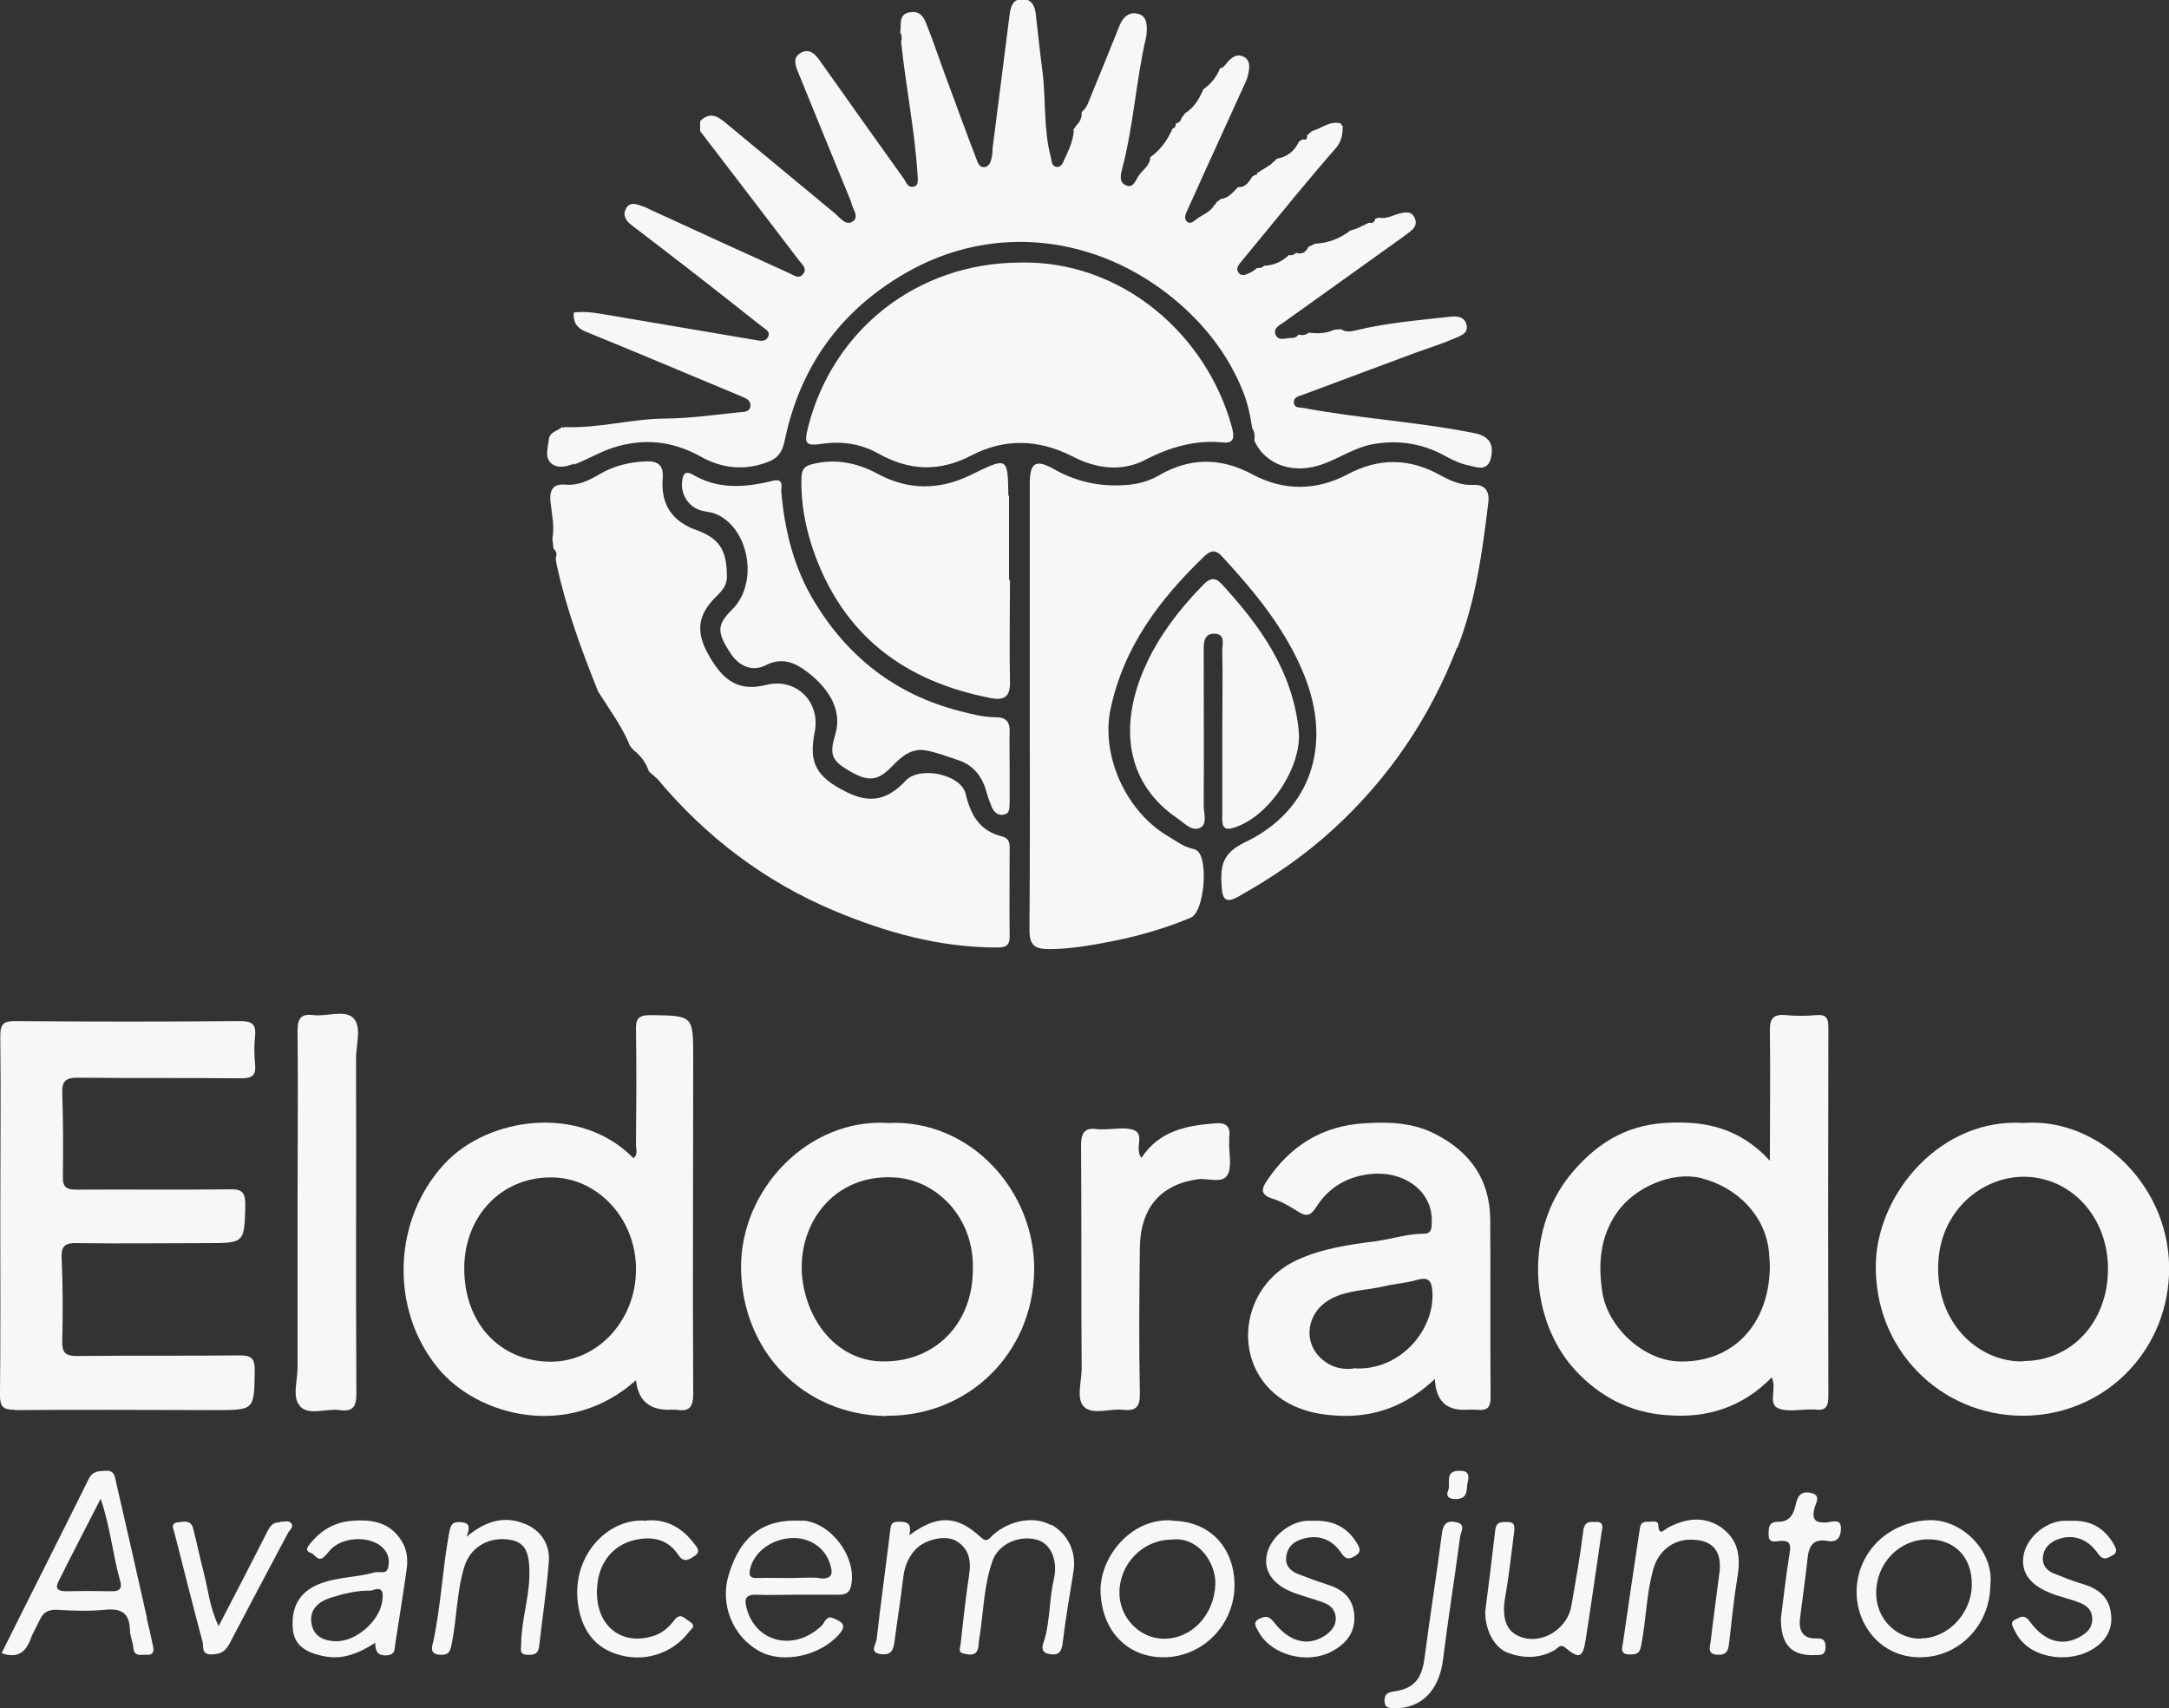 <?xml version="1.0" encoding="UTF-8"?>
<svg id="Capa_2" data-name="Capa 2" xmlns="http://www.w3.org/2000/svg" viewBox="0 0 68.96 54.32">
  <rect x="0" y="0" width="68.96" height="54.32" fill="#333333" stroke="none"/>
  <defs>
    <style>
      .cls-1 {
        fill: #f8f7f7;
      }
    </style>
  </defs>
  <g id="Capa_1-2" data-name="Capa 1">
    <g>
      <path class="cls-1" d="m20.22,43.88q.09.95,1.04.95c.08,0,.17-.01.25,0,.42.07.53-.1.53-.52-.02-3.55,0-7.11,0-10.66,0-1.37,0-1.35-1.36-1.37-.41,0-.47.14-.46.49.02,1.21.01,2.43,0,3.64,0,.14.07.3-.08.42-1.69-1.73-4.62-1.32-6.01.18-1.64,1.77-1.75,4.62-.2,6.5,1.25,1.52,4.14,2.3,6.29.38Zm-2.7-6.44c1.49,0,2.71,1.33,2.7,2.93,0,1.62-1.22,2.93-2.71,2.93-1.62,0-2.75-1.23-2.75-2.96,0-1.67,1.18-2.9,2.75-2.9Z"/>
      <path class="cls-1" d="m.48,44.84c2.12-.02,4.25,0,6.37,0,1.25,0,1.23,0,1.25-1.27,0-.39-.12-.47-.49-.47-1.72.02-3.44,0-5.16.02-.39,0-.48-.12-.47-.49.02-.88.02-1.75-.02-2.63-.02-.4.13-.48.5-.47,1.37.02,2.73,0,4.1,0,1.23,0,1.21,0,1.24-1.23,0-.43-.15-.49-.52-.48-1.62.02-3.24,0-4.85.01-.32,0-.44-.08-.43-.42.01-.88.01-1.75-.02-2.63-.02-.4.11-.52.51-.51,1.72.02,3.44,0,5.16.02.34,0,.5-.07.46-.44-.03-.3-.03-.61,0-.91.04-.39-.12-.47-.49-.47-2.38.02-4.75.02-7.13,0-.37,0-.48.08-.48.47.02,1.9,0,3.81,0,5.71,0,1.9.01,3.81-.01,5.71,0,.39.11.47.48.47Z"/>
      <path class="cls-1" d="m52.99,45c1.28.11,2.41-.25,3.34-1.2.17.35-.12.81.18.97.28.14.69.05,1.04.05.05,0,.1,0,.15,0,.33.05.43-.08.43-.41-.01-3.91-.01-7.82,0-11.73,0-.3-.06-.43-.39-.4-.32.03-.64.03-.96,0-.4-.04-.52.11-.51.51.02,1.31,0,2.63,0,4.12-.98-1.07-2.11-1.28-3.35-1.2-1.28.08-2.24.71-3.02,1.68-1.41,1.76-1.31,4.55.18,6.18.79.85,1.74,1.34,2.89,1.43Zm-1.59-6.43c.57-.83,1.78-1.33,2.67-1.11,1.2.3,2.06,1.23,2.17,2.34.02.2.03.4.03.48-.02,1.89-1.24,3.09-2.94,3.01-1.12-.06-2.23-1.11-2.39-2.22-.13-.89-.07-1.73.46-2.5Z"/>
      <path class="cls-1" d="m64.34,35.71c-2.62-.17-4.63,2.21-4.7,4.44-.08,2.76,2.06,4.86,4.66,4.87,2.6,0,4.56-2.02,4.66-4.48.12-2.76-2.21-5.02-4.62-4.83Zm-.02,7.58c-1.31.04-2.72-1.1-2.7-3,.02-1.8,1.42-2.9,2.78-2.87,1.48.04,2.62,1.3,2.62,2.93,0,1.69-1.16,2.94-2.71,2.93Z"/>
      <path class="cls-1" d="m47.39,44.44c-.01-1.89,0-3.78-.01-5.66-.01-1.26-.63-2.15-1.75-2.72-.72-.37-1.49-.39-2.26-.34-1.33.08-2.35.72-3.08,1.81-.15.22-.27.45.15.58.3.09.58.26.85.43.27.17.4.09.56-.16.37-.58.9-.92,1.59-1.03,1.16-.18,2.12.51,2.08,1.51,0,.18,0,.37-.24.37-.53,0-1.03.17-1.54.24-.86.11-1.72.23-2.53.61-1.76.83-2.07,3.19-.57,4.33.57.43,1.24.58,1.94.61,1.14.05,2.14-.32,3.04-1.17q.04.98.91.98c.15,0,.3-.01.45,0,.3.03.41-.07.41-.39Zm-4.36-.92c-.34.04-.69-.03-.99-.29-.66-.56-.49-1.55.32-1.95.52-.26,1.11-.25,1.66-.38.34-.08.69-.1,1.03-.2.3-.08.46-.05.49.36.09,1.24-1.05,2.56-2.51,2.45Z"/>
      <path class="cls-1" d="m28.17,45.02c2.62.03,4.67-1.99,4.71-4.61.04-2.52-2.02-4.83-4.65-4.7-2.49-.16-4.69,2.07-4.67,4.62.03,2.64,1.98,4.66,4.61,4.7Zm.25-7.58c1.36.07,2.56,1.28,2.51,2.93,0,1.75-1.24,2.98-2.94,2.92-1.15-.04-2.13-.93-2.43-2.32-.38-1.79.79-3.64,2.85-3.53Z"/>
      <path class="cls-1" d="m9.55,44.73c.28.29.83.05,1.25.11.43.06.53-.12.53-.53-.02-3.56,0-7.11-.01-10.67,0-.43.19-.99-.09-1.27-.28-.27-.83-.04-1.26-.09-.4-.05-.51.1-.51.5.02,1.9,0,3.81,0,5.71,0,1.67,0,3.34,0,5,0,.42-.18.95.08,1.22Z"/>
      <path class="cls-1" d="m35.71,44.83c.42.05.54-.11.53-.53-.03-1.53-.02-3.07,0-4.6.01-1.28.65-2.03,1.83-2.2.33-.05.78.15.95-.13.16-.27.05-.68.06-1.04,0-.05,0-.1,0-.15.05-.34-.08-.49-.44-.46-.92.07-1.79.24-2.35,1.1-.23-.29.11-.74-.23-.88-.27-.11-.63-.03-.95-.03-.07,0-.14,0-.2,0-.41-.07-.54.09-.54.52.02,2.36,0,4.72.02,7.08,0,.42-.18.96.07,1.22.28.28.83.05,1.26.1Z"/>
      <path class="cls-1" d="m33.42,48.5c-.52-.3-1.31-.17-1.85.31-.13.12-.19.26-.39.07-.76-.7-1.38-.72-2.27-.06.1-.44-.13-.43-.37-.43-.22,0-.22.14-.24.3-.14,1.15-.3,2.3-.43,3.45-.02.15-.25.41.14.46.33.05.4-.15.43-.41.09-.68.2-1.36.28-2.05.04-.33.16-.62.38-.86.3-.33.96-.48,1.3-.28.42.25.48.64.41,1.09-.11.73-.19,1.46-.27,2.2-.01.11-.09.25.09.29.14.03.33.08.42-.06.07-.1.06-.25.08-.38.14-.84.14-1.71.43-2.52.2-.54.87-.82,1.43-.65.41.12.65.64.52,1.22-.15.64-.12,1.31-.3,1.94-.04.14-.19.41.16.47.32.05.39-.1.42-.39.09-.75.22-1.49.34-2.24.1-.61-.17-1.19-.71-1.49Z"/>
      <path class="cls-1" d="m4.67,51.44c-.32-1.44-.65-2.87-.98-4.31-.04-.18-.05-.38-.33-.36-.22.01-.41,0-.54.26-.91,1.84-1.84,3.67-2.77,5.54.49.17.75-.01.91-.42.08-.22.2-.42.3-.63.11-.24.26-.34.55-.33.5.03,1.01.05,1.51,0,.5-.05.79.07.81.62,0,.2.09.39.11.59.03.3.25.21.42.22.23.02.24-.13.2-.3-.06-.3-.13-.59-.2-.88Zm-1.12-.84c-.49-.01-.97-.01-1.46,0-.22,0-.35-.07-.24-.29.43-.87.88-1.73,1.35-2.65.31.9.38,1.77.62,2.61.07.23-.01.34-.27.33Z"/>
      <path class="cls-1" d="m25.52,48.36c-1.23-.08-1.97.46-2.35,1.71-.29.94.12,1.96.96,2.43.75.42,1.92.16,2.53-.51.3-.33.09-.42-.16-.53-.23-.11-.28.14-.38.24-.87.82-2.08.54-2.38-.55-.08-.29-.05-.45.31-.44.42.02.84,0,1.26,0,.45,0,.91,0,1.36,0,.21,0,.34-.05.39-.29.19-.89-.63-2.01-1.55-2.07Zm.54,1.82c-.32-.03-.64,0-.96,0h0c-.34,0-.67-.01-1.01,0-.24.01-.29-.07-.24-.29.12-.53.67-.95,1.31-.98.56-.03,1.04.28,1.22.79.1.3.12.53-.33.49Z"/>
      <path class="cls-1" d="m11.2,48.36c-.59.04-1.04.33-1.39.79-.09.12-.04.2.07.23.14.04.23.31.43.12.1-.09.17-.21.27-.29.44-.37,1.27-.35,1.61.03.17.18.2.4.15.61-.06.23-.28.11-.43.15-.59.17-1.23.14-1.81.39-.58.25-.85.72-.79,1.41.04.48.36.75,1.01.87.58.11,1.08-.09,1.61-.43,0,.28.08.41.36.4.3-.02.25-.22.28-.39.12-.78.25-1.56.36-2.35.04-.3.02-.6-.15-.88-.37-.61-.93-.71-1.57-.66Zm.95,2.58c-.1.62-.84,1.27-1.48,1.25-.36-.01-.68-.14-.76-.53-.1-.47.22-.73.59-.85.41-.13.84-.24,1.31-.23.35-.14.39.03.34.36Z"/>
      <path class="cls-1" d="m37.28,48.35c-1.31-.1-2.3,1.15-2.29,2.23.02,1.24.82,2.12,2,2.12,1.24,0,2.25-1.02,2.26-2.28,0-1.21-.79-2.05-1.97-2.06Zm-.28,3.76c-.76,0-1.41-.67-1.41-1.46,0-.92.74-1.68,1.64-1.69.86-.12,1.43.73,1.41,1.41-.03.96-.73,1.74-1.63,1.74Z"/>
      <path class="cls-1" d="m61.34,48.34c-1.26.04-2.24.96-2.31,2.16-.06,1.13.75,2.21,2.02,2.2,1.23,0,2.22-1.02,2.23-2.29.13-1.08-.91-2.11-1.95-2.07Zm-.28,3.77c-.78,0-1.41-.64-1.41-1.45,0-.95.73-1.71,1.66-1.71.84,0,1.39.57,1.38,1.44,0,.91-.76,1.71-1.62,1.71Z"/>
      <path class="cls-1" d="m16.69,48.46c-.62-.26-1.21-.13-1.86.41.17-.41.01-.46-.22-.47-.26-.01-.29.14-.33.34-.21,1.14-.26,2.3-.5,3.44-.03.14-.16.42.21.44.32.02.33-.15.38-.39.16-.81.15-1.64.4-2.43.2-.62.8-.96,1.48-.83.47.09.6.43.58,1.17-.02.73-.26,1.43-.26,2.15,0,.15-.07.31.17.33.2.01.37,0,.4-.26.1-.9.24-1.8.31-2.7.04-.55-.25-.99-.75-1.2Z"/>
      <path class="cls-1" d="m54.78,48.61c-.55-.41-1.16-.35-1.75-.03-.16.09-.28.28-.31-.1-.01-.15-.23-.08-.36-.09-.18,0-.21.11-.23.26-.18,1.2-.36,2.39-.53,3.59-.02.14-.11.36.19.37.21,0,.34,0,.39-.29.16-.81.16-1.64.39-2.44.16-.55.6-.91,1.16-.92.7-.01,1.02.34.94,1.03-.09.73-.2,1.47-.28,2.2-.02.17-.13.42.23.43.33.01.33-.2.36-.42.08-.67.14-1.33.25-1.99.11-.62.08-1.2-.46-1.6Z"/>
      <path class="cls-1" d="m50.76,48.4c-.2-.01-.38-.04-.42.27-.1.8-.24,1.59-.38,2.39-.11.67-.8,1.16-1.44,1.04-.6-.12-.8-.57-.66-1.34.12-.68.19-1.36.28-2.05.02-.17.02-.31-.2-.31-.18,0-.37-.03-.4.25-.1.87-.21,1.74-.32,2.6,0,.6.29,1.16.75,1.32.49.17.99.17,1.46-.1.1-.06.18-.21.33-.08.44.37.56.33.65-.22.18-1.15.34-2.29.51-3.44.02-.14.09-.32-.16-.34Z"/>
      <path class="cls-1" d="m41.71,48.36s-.09,0-.17,0c-.58.04-1.18.56-1.27,1.11-.09.51.22.94.87,1.18.3.11.61.19.91.3.24.08.41.23.42.51,0,.26-.16.43-.36.56-.53.34-1.12.2-1.61-.44-.16-.2-.27-.19-.45-.11-.25.12-.11.27-.04.41.4.75,1.55,1.06,2.34.63.48-.26.77-.64.7-1.22-.06-.52-.41-.77-.87-.91-.32-.1-.63-.22-.94-.34-.22-.09-.37-.26-.35-.5.02-.27.16-.47.43-.57.51-.2,1-.07,1.32.41.15.22.25.21.44.1.21-.12.16-.25.06-.41-.31-.51-.76-.74-1.42-.71Z"/>
      <path class="cls-1" d="m20.55,48.36c-1.16-.12-2.37,1.05-2.18,2.6.1.78.46,1.38,1.21,1.63.87.3,1.79,0,2.31-.68.08-.11.27-.2.03-.35-.16-.1-.29-.3-.49-.03-.16.21-.36.39-.62.48-1.12.38-1.98-.41-1.81-1.69.08-.62.45-1.12,1.04-1.31.55-.17,1.15-.14,1.53.44.17.26.34.14.51.03.23-.15.06-.3-.03-.42-.38-.49-.87-.76-1.49-.71Z"/>
      <path class="cls-1" d="m65.88,48.36c-.1,0-.2,0-.3,0-.6.05-1.18.58-1.25,1.14-.07.52.22.91.89,1.17.28.11.58.17.86.28.25.09.44.23.44.54,0,.29-.18.44-.41.57-.54.29-1.1.15-1.57-.49-.17-.24-.29-.16-.45-.08-.21.1-.1.22-.03.37.4.87,1.63,1.03,2.37.64.49-.26.77-.66.68-1.23-.07-.5-.42-.76-.89-.9-.32-.09-.63-.22-.93-.34-.22-.09-.36-.26-.34-.51.02-.25.17-.43.4-.54.49-.22,1-.09,1.35.42.16.23.28.16.45.07.19-.1.14-.21.05-.37-.3-.52-.74-.76-1.33-.74Z"/>
      <path class="cls-1" d="m8.89,48.41c-.22-.01-.31.13-.4.31-.49.97-.99,1.93-1.54,2.99-.29-.61-.33-1.16-.47-1.69-.12-.47-.22-.95-.34-1.42-.07-.28-.31-.21-.5-.19-.21.03-.14.19-.1.31.3,1.17.59,2.33.9,3.49.04.14-.05.39.26.4.29,0,.46-.08.6-.35.61-1.17,1.23-2.33,1.85-3.5.05-.1.19-.19.12-.3-.08-.14-.24-.06-.37-.07Z"/>
      <path class="cls-1" d="m58.12,48.41c-.37.03-.54-.05-.43-.46.04-.15.23-.41-.13-.48-.31-.06-.41.11-.47.38-.06.3-.2.55-.56.54-.3,0-.3.19-.3.41,0,.29.21.21.36.2.3-.02.36.09.31.38-.12.73-.2,1.46-.28,2.09,0,.86.36,1.2,1.12,1.16.17,0,.29-.01.3-.23,0-.21-.04-.31-.28-.3-.45.02-.58-.25-.53-.65.08-.63.17-1.26.24-1.9.04-.4.19-.63.63-.55.31.06.43-.12.43-.4,0-.31-.25-.21-.4-.2Z"/>
      <path class="cls-1" d="m46.28,48.4c-.31-.06-.41.1-.44.39-.17,1.32-.38,2.63-.55,3.94-.09.66-.33.97-.99,1.06-.23.03-.29.13-.28.32.01.22.18.2.3.21.88.02,1.44-.58,1.56-1.55.16-1.3.37-2.59.54-3.89.02-.17.21-.41-.14-.48Z"/>
      <path class="cls-1" d="m46.4,46.77c-.5,0-.26.41-.36.63-.08.18.03.27.23.27.46,0,.33-.37.4-.56.06-.3-.07-.34-.27-.34Z"/>
      <polygon class="cls-1" points="36.56 5.03 36.56 5.03 36.56 5.02 36.56 5.03"/>
      <path class="cls-1" d="m18.24,14.78c.42-.16.81-.4,1.24-.54.96-.31,1.88-.23,2.78.27.69.39,1.42.47,2.18.17.31-.12.43-.33.5-.63.48-2.36,1.76-4.16,3.84-5.36,2.81-1.63,6.11-1.2,8.56.83.94.78,1.69,1.73,2.16,2.88.16.39.25.79.31,1.21.08.12.09.26.07.4.35.79,1.27,1.09,2.2.74.52-.19.98-.51,1.54-.62.81-.15,1.57-.04,2.29.35.25.14.52.27.79.32.24.05.59.21.7-.23.11-.48-.08-.71-.54-.8-1.8-.36-3.63-.46-5.43-.8-.11-.02-.26.01-.29-.14-.03-.21.16-.23.29-.28,1.18-.44,2.36-.88,3.54-1.32.41-.15.83-.28,1.23-.45.2-.09.51-.16.42-.47-.08-.28-.36-.26-.6-.23-.97.11-1.94.19-2.89.42-.16.04-.33.08-.49-.03-.08,0-.15.01-.23.02-.26.12-.53.12-.8.09-.1.08-.21.09-.33.06-.06.1-.17.11-.27.11-.16,0-.36.1-.45-.1-.09-.2.1-.3.24-.39,1.24-.89,2.49-1.78,3.73-2.67.11-.08.22-.16.32-.24.15-.12.21-.26.12-.44-.09-.17-.23-.17-.39-.14-.25.04-.47.21-.73.15-.04.01-.08.02-.12.03-.03.1-.08.17-.2.13-.05.02-.1.05-.15.07v.03s-.02-.02-.02-.02c-.06.03-.12.06-.18.09,0,0,0,0,0,0-.08.03-.16.06-.25.08-.33.26-.7.4-1.12.42-.07.03-.14.07-.21.1-.08.17-.2.25-.39.19-.06.06-.14.09-.23.07-.22.21-.48.33-.79.34-.06.07-.14.08-.22.07-.07.05-.13.11-.2.14-.13.06-.29.16-.4,0-.09-.13.02-.25.11-.36.59-.71,1.17-1.43,1.76-2.14.41-.49.82-.98,1.24-1.46.18-.21.21-.45.21-.7-.03,0-.05-.03-.05-.07-.36-.11-.62.16-.93.24-.05.04-.1.09-.15.13,0,.11-.02.17-.14.13-.04.02-.08.05-.12.07-.14.31-.38.49-.71.55-.02.02-.04.05-.07.07,0,0,0,0,0,0-.04.03-.07.07-.11.1,0,0,.01,0,.01,0-.15.1-.31.19-.46.29.02.08-.04.05-.08.05,0,.03-.02.04-.05.04-.12.16-.21.37-.47.35-.16.16-.29.35-.55.38-.05.04-.1.08-.15.12,0,.04-.02.06-.05.06-.13.26-.41.32-.61.49-.08.07-.17.13-.27.04-.08-.08-.05-.19-.01-.29.17-.38.35-.76.52-1.15.46-1.01.92-2.02,1.38-3.03.05-.11.07-.23.09-.34.02-.17.01-.34-.18-.43-.18-.09-.33,0-.45.12-.1.09-.15.23-.29.25-.11.28-.29.5-.53.67,0,0,0,0,0,0-.13.3-.29.58-.58.76-.04.05-.08.11-.12.16-.02.1-.09.15-.18.17,0,0,0,.03,0,.03,0,.07-.04.12-.11.13,0,0,.01,0,.01,0-.16.36-.38.68-.71.91,0,.26-.23.39-.36.58-.11.15-.18.44-.44.3-.21-.11-.13-.37-.08-.56.35-1.35.43-2.75.74-4.1.02-.08.03-.17.03-.25.01-.25-.03-.5-.33-.54-.26-.04-.43.13-.53.37-.3.75-.6,1.49-.91,2.24-.08.18-.12.39-.3.52.01.16-.04.3-.16.42-.04.05-.08.11-.11.16,0,0,.02.03.02.03-.03.32-.16.61-.3.9-.05.12-.11.28-.28.23-.13-.04-.12-.18-.15-.3-.24-.9-.15-1.84-.27-2.76-.08-.6-.14-1.2-.21-1.8-.03-.25-.13-.47-.43-.47-.3,0-.37.25-.4.49-.18,1.41-.36,2.82-.54,4.24-.01.08,0,.17-.02.25-.03.15-.06.33-.22.36-.19.04-.24-.16-.29-.29-.35-.91-.68-1.82-1.02-2.74-.17-.46-.32-.92-.5-1.37-.1-.26-.19-.58-.57-.52-.4.06-.27.4-.32.64.06.1.06.2.03.3.15,1.45.45,2.89.53,4.35,0,.11,0,.22-.11.25-.2.06-.25-.12-.33-.24-.89-1.25-1.78-2.49-2.66-3.74-.16-.23-.34-.42-.62-.27-.27.15-.17.41-.08.63.55,1.36,1.11,2.71,1.66,4.06,0,.02.02.03.02.04.02.21.26.45.08.61-.24.2-.43-.1-.59-.23-1.13-.93-2.25-1.87-3.38-2.8-.27-.22-.54-.5-.91-.14,0,.11,0,.22,0,.32,1.05,1.37,2.1,2.74,3.15,4.12.1.13.27.26.11.44-.13.15-.29.02-.42-.04-1.48-.67-2.96-1.35-4.44-2.03-.08-.04-.15-.08-.23-.1-.19-.07-.41-.16-.53.08-.11.21,0,.38.18.52.69.53,1.39,1.06,2.08,1.6.69.54,1.38,1.08,2.06,1.62.11.09.3.17.19.35-.09.16-.27.1-.41.08-1.57-.27-3.14-.53-4.71-.8-.35-.06-.7-.12-1.05-.07,0,0,0,0,0,0-.02.3.09.49.39.61,1.65.67,3.29,1.37,4.93,2.05.14.06.31.12.3.3-.01.21-.22.2-.35.21-.77.08-1.54.19-2.31.2-1.1,0-2.16.32-3.26.27-.02.02-.04.03-.07,0-.14.13-.4.15-.42.4-.03.25-.13.54.05.73.2.21.52.13.76.03Z"/>
      <polygon class="cls-1" points="38.78 2.2 38.78 2.19 38.79 2.19 38.78 2.2"/>
      <path class="cls-1" d="m17.7,17.96c.3,1.39.79,2.72,1.32,4.04,0,0,.01.01.01.01.35.56.75,1.09,1,1.71.04.04.07.09.11.13.23.18.4.4.49.68,0,0,.02.02.02.02.09.08.18.15.26.23,1.54,1.84,3.4,3.25,5.61,4.18,1.64.69,3.33,1.16,5.12,1.17.26,0,.47,0,.46-.36-.01-.94,0-1.89,0-2.83,0-.17-.05-.29-.23-.34-.72-.17-1.01-.68-1.17-1.36-.15-.62-1.46-.89-1.9-.42-.59.63-1.15.74-1.9.36-.96-.48-1.19-.93-1-1.89.2-.97-.59-1.75-1.54-1.51-.82.2-1.33-.06-1.83-.95-.42-.74-.35-1.28.24-1.86.18-.18.35-.35.34-.64,0-.88-.26-1.24-1.09-1.52-.08-.03-.15-.07-.22-.11-.59-.33-.78-.86-.73-1.49.03-.4-.13-.55-.52-.54-.53.02-1.03.14-1.49.41-.34.2-.68.37-1.09.33-.39-.03-.5.17-.47.53.04.4.14.8.06,1.2.01.1.03.2.04.31.1.08.11.19.07.3,0,.07.02.14.03.21Z"/>
      <path class="cls-1" d="m46.34,20.59c.58-1.49.79-3.05.98-4.62.04-.34-.1-.57-.48-.55-.39.02-.72-.13-1.05-.31-.97-.54-1.94-.56-2.94-.03-1,.53-2.04.54-3.04,0-1.01-.54-1.99-.53-2.97.04-.31.18-.64.27-1.01.3-.83.07-1.59-.09-2.32-.5-.6-.34-.77-.2-.77.48,0,2.34,0,4.68,0,7.03h0c0,2.38.01,4.75-.01,7.13,0,.5.16.62.63.62.65,0,1.27-.11,1.9-.23.89-.17,1.77-.42,2.6-.77.43-.18.57-1.86.2-2.13-.04-.03-.09-.05-.14-.06-.32-.07-.57-.28-.85-.44-1.31-.81-2.07-2.57-1.76-4.01.42-1.98,1.57-3.5,2.99-4.86.2-.19.36-.2.55.01,1.05,1.14,2.03,2.32,2.62,3.79.88,2.19.23,4.29-1.88,5.3-.74.35-.79.77-.75,1.39.02.46.15.56.55.33,1.09-.61,2.11-1.31,3.03-2.16,1.75-1.61,3.04-3.52,3.9-5.74Z"/>
      <path class="cls-1" d="m36.41,14.62c.79-.4,1.59-.64,2.48-.55.37.04.35-.21.28-.47-.79-2.95-3.51-5.34-6.77-5.25-3.23.02-5.92,2.12-6.71,5.24-.13.53-.08.6.47.52.62-.09,1.23.01,1.76.31,1,.56,1.96.59,2.97.06,1.06-.55,2.14-.51,3.2.03.76.39,1.55.51,2.33.11Z"/>
      <path class="cls-1" d="m32.06,15.77c-.02-1.26-.02-1.24-1.21-.66-.97.47-1.96.49-2.94-.04-.65-.35-1.34-.5-2.09-.31-.28.07-.33.2-.34.45-.02.78.12,1.53.37,2.27.94,2.72,2.9,4.19,5.66,4.72.43.08.61-.05.6-.52-.02-1.08,0-2.16,0-3.24-.01,0-.02,0-.03,0,0-.89,0-1.79,0-2.68Z"/>
      <path class="cls-1" d="m24.53,15.3c-.85.2-1.69.27-2.49-.2-.14-.08-.29-.13-.34.12-.1.47.19.94.66,1.03.13.03.27.04.39.09,1.07.44,1.38,2.2.53,3.04-.48.48-.5.7-.07,1.37.27.43.7.62,1.12.41.53-.27.93-.1,1.34.21.78.6,1.09,1.29.89,1.97-.2.67-.12.85.47,1.19.59.34.89.3,1.34-.17.29-.3.6-.57,1.05-.5.34.06.68.19,1.01.3.49.15.78.5.92.98.05.18.11.35.18.52.07.17.21.29.4.24.19-.04.16-.23.17-.38,0-.37,0-.74,0-1.11,0-.39-.01-.78,0-1.16.01-.3-.13-.44-.41-.44-.41,0-.79-.1-1.18-.2-2.03-.52-3.55-1.71-4.62-3.48-.65-1.07-.94-2.25-1.05-3.49-.01-.17.1-.44-.29-.35Z"/>
      <path class="cls-1" d="m38.86,25.99c0,.2,0,.44.33.34,1.11-.3,2.22-1.92,2.1-3.1-.19-1.89-1.23-3.34-2.47-4.68-.19-.2-.36-.16-.55.03-.84.86-1.57,1.82-2,2.95-.65,1.69-.43,3.41,1.16,4.49.22.15.45.42.71.31.26-.11.13-.46.13-.7.01-1.62,0-3.24,0-4.85,0-.27-.03-.63.33-.63.39,0,.25.37.26.59.02.84,0,1.69,0,2.53h0c0,.91,0,1.82,0,2.73Z"/>
    </g>
  </g>
</svg>